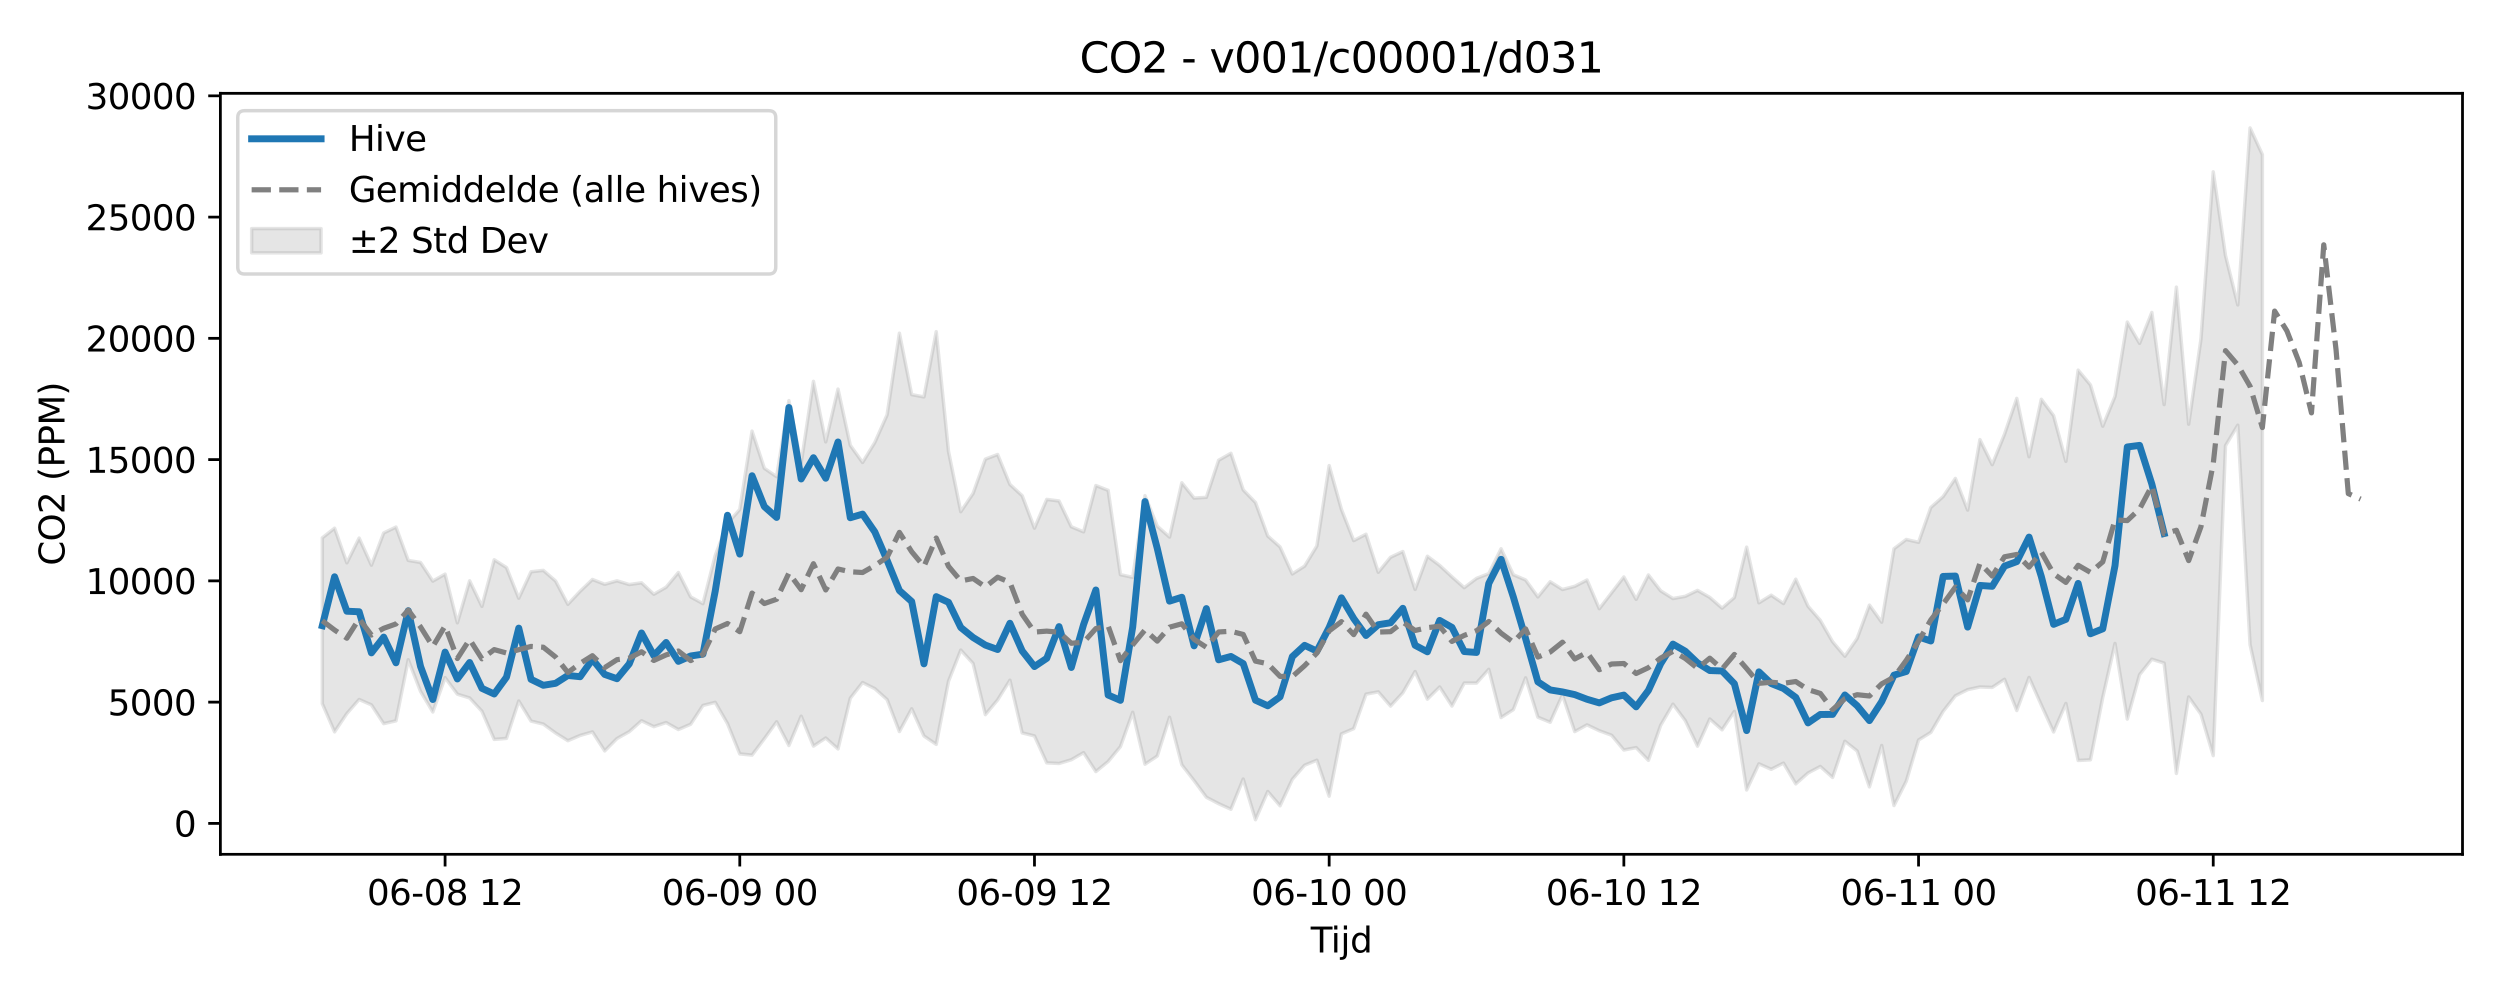 <?xml version="1.0" encoding="utf-8" standalone="no"?>
<!DOCTYPE svg PUBLIC "-//W3C//DTD SVG 1.1//EN"
  "http://www.w3.org/Graphics/SVG/1.1/DTD/svg11.dtd">
<svg xmlns:xlink="http://www.w3.org/1999/xlink" width="720pt" height="288pt" viewBox="0 0 720 288" xmlns="http://www.w3.org/2000/svg" version="1.1">
 <defs>
  <style type="text/css">*{stroke-linejoin: round; stroke-linecap: butt}</style>
 </defs>
 <g id="figure_1">
  <g id="patch_1">
   <path d="M 0 288 
L 720 288 
L 720 0 
L 0 0 
z
" style="fill: #ffffff"/>
  </g>
  <g id="axes_1">
   <g id="patch_2">
    <path d="M 63.47 246.04 
L 709.2 246.04 
L 709.2 26.88 
L 63.47 26.88 
z
" style="fill: #ffffff"/>
   </g>
   <g id="FillBetweenPolyCollection_1">
    <defs>
     <path id="m93d46dd1d2" d="M 92.821 -133.1 
L 92.821 -85.349 
L 96.358 -77.223 
L 99.894 -82.493 
L 103.43 -86.555 
L 106.967 -84.993 
L 110.503 -79.592 
L 114.039 -80.404 
L 117.576 -97.998 
L 121.112 -88.89 
L 124.648 -82.951 
L 128.184 -92.843 
L 131.721 -88.075 
L 135.257 -86.986 
L 138.793 -83.16 
L 142.33 -75.051 
L 145.866 -75.337 
L 149.402 -86.118 
L 152.939 -80.327 
L 156.475 -79.465 
L 160.011 -76.896 
L 163.548 -74.679 
L 167.084 -76.187 
L 170.62 -77.211 
L 174.156 -71.732 
L 177.693 -75.299 
L 181.229 -77.281 
L 184.765 -80.422 
L 188.302 -78.723 
L 191.838 -79.904 
L 195.374 -77.897 
L 198.911 -79.415 
L 202.447 -84.83 
L 205.983 -85.723 
L 209.52 -79.601 
L 213.056 -70.87 
L 216.592 -70.531 
L 220.128 -75.228 
L 223.665 -80.124 
L 227.201 -73.291 
L 230.737 -81.732 
L 234.274 -73.13 
L 237.81 -75.46 
L 241.346 -72.306 
L 244.883 -86.912 
L 248.419 -91.428 
L 251.955 -89.664 
L 255.492 -86.517 
L 259.028 -77.308 
L 262.564 -83.876 
L 266.1 -76.034 
L 269.637 -73.614 
L 273.173 -91.817 
L 276.709 -100.772 
L 280.246 -96.915 
L 283.782 -82.182 
L 287.318 -86.42 
L 290.855 -92.1 
L 294.391 -76.926 
L 297.927 -76.05 
L 301.464 -68.292 
L 305 -68.121 
L 308.536 -69.188 
L 312.073 -71.237 
L 315.609 -65.778 
L 319.145 -68.682 
L 322.681 -72.971 
L 326.218 -82.861 
L 329.754 -67.907 
L 333.29 -70.248 
L 336.827 -81.425 
L 340.363 -67.731 
L 343.899 -63.174 
L 347.436 -58.393 
L 350.972 -56.532 
L 354.508 -54.937 
L 358.045 -63.632 
L 361.581 -51.922 
L 365.117 -60.05 
L 368.653 -55.932 
L 372.19 -63.556 
L 375.726 -67.61 
L 379.262 -69.064 
L 382.799 -58.69 
L 386.335 -76.641 
L 389.871 -78.151 
L 393.408 -88.089 
L 396.944 -88.741 
L 400.48 -84.648 
L 404.017 -88.481 
L 407.553 -94.608 
L 411.089 -86.645 
L 414.625 -90.158 
L 418.162 -84.66 
L 421.698 -91.275 
L 425.234 -91.274 
L 428.771 -95.232 
L 432.307 -81.345 
L 435.843 -83.621 
L 439.38 -92.78 
L 442.916 -81.449 
L 446.452 -79.982 
L 449.989 -87.867 
L 453.525 -77.297 
L 457.061 -79.238 
L 460.597 -77.552 
L 464.134 -76.253 
L 467.67 -71.995 
L 471.206 -72.685 
L 474.743 -69.02 
L 478.279 -79.121 
L 481.815 -85.192 
L 485.352 -80.478 
L 488.888 -73.103 
L 492.424 -80.933 
L 495.961 -77.807 
L 499.497 -83.119 
L 503.033 -60.484 
L 506.57 -68.011 
L 510.106 -66.439 
L 513.642 -68.228 
L 517.178 -62.238 
L 520.715 -65.376 
L 524.251 -67.254 
L 527.787 -64.084 
L 531.324 -74.517 
L 534.86 -71.72 
L 538.396 -61.382 
L 541.933 -73.301 
L 545.469 -55.998 
L 549.005 -63 
L 552.542 -74.877 
L 556.078 -77.069 
L 559.614 -83.105 
L 563.15 -87.62 
L 566.687 -89.385 
L 570.223 -90.149 
L 573.759 -90.02 
L 577.296 -92.365 
L 580.832 -83.372 
L 584.368 -92.897 
L 587.905 -84.962 
L 591.441 -77.191 
L 594.977 -85.403 
L 598.514 -68.982 
L 602.05 -69.174 
L 605.586 -87.11 
L 609.122 -102.689 
L 612.659 -80.901 
L 616.195 -93.689 
L 619.731 -98.143 
L 623.268 -97.02 
L 626.804 -65.249 
L 630.34 -87.275 
L 633.877 -82.308 
L 637.413 -70.384 
L 640.949 -159.649 
L 644.486 -165.545 
L 648.022 -102.329 
L 651.558 -86.246 
L 651.558 -243.488 
L 651.558 -243.488 
L 648.022 -251.158 
L 644.486 -200.186 
L 640.949 -214.379 
L 637.413 -238.512 
L 633.877 -190.346 
L 630.34 -165.83 
L 626.804 -205.309 
L 623.268 -171.481 
L 619.731 -198.02 
L 616.195 -189.114 
L 612.659 -195.239 
L 609.122 -173.835 
L 605.586 -165.257 
L 602.05 -177.14 
L 598.514 -181.396 
L 594.977 -155.128 
L 591.441 -168.287 
L 587.905 -173.001 
L 584.368 -156.455 
L 580.832 -173.263 
L 577.296 -162.927 
L 573.759 -154.176 
L 570.223 -161.391 
L 566.687 -141.092 
L 563.15 -150.212 
L 559.614 -144.983 
L 556.078 -141.848 
L 552.542 -131.809 
L 549.005 -132.637 
L 545.469 -129.954 
L 541.933 -108.811 
L 538.396 -113.728 
L 534.86 -104.131 
L 531.324 -99.002 
L 527.787 -103.178 
L 524.251 -109.329 
L 520.715 -113.4 
L 517.178 -121.197 
L 513.642 -114.188 
L 510.106 -116.586 
L 506.57 -114.394 
L 503.033 -130.423 
L 499.497 -115.916 
L 495.961 -112.852 
L 492.424 -115.948 
L 488.888 -117.967 
L 485.352 -116.26 
L 481.815 -115.622 
L 478.279 -117.838 
L 474.743 -122.408 
L 471.206 -115.393 
L 467.67 -121.832 
L 464.134 -117.273 
L 460.597 -112.696 
L 457.061 -120.957 
L 453.525 -119.142 
L 449.989 -118.226 
L 446.452 -120.455 
L 442.916 -116.088 
L 439.38 -120.964 
L 435.843 -122.464 
L 432.307 -129.958 
L 428.771 -122.798 
L 425.234 -121.424 
L 421.698 -118.747 
L 418.162 -121.877 
L 414.625 -125.157 
L 411.089 -127.806 
L 407.553 -118.248 
L 404.017 -129.165 
L 400.48 -127.508 
L 396.944 -123.187 
L 393.408 -134.144 
L 389.871 -132.304 
L 386.335 -141.295 
L 382.799 -153.91 
L 379.262 -130.765 
L 375.726 -124.959 
L 372.19 -122.708 
L 368.653 -130.48 
L 365.117 -133.627 
L 361.581 -143.272 
L 358.045 -146.919 
L 354.508 -157.453 
L 350.972 -155.447 
L 347.436 -144.771 
L 343.899 -144.555 
L 340.363 -148.957 
L 336.827 -133.316 
L 333.29 -136.468 
L 329.754 -145.247 
L 326.218 -121.731 
L 322.681 -122.5 
L 319.145 -146.779 
L 315.609 -148.164 
L 312.073 -134.826 
L 308.536 -136.298 
L 305 -143.717 
L 301.464 -144.176 
L 297.927 -135.887 
L 294.391 -145.237 
L 290.855 -148.475 
L 287.318 -157.106 
L 283.782 -155.773 
L 280.246 -145.887 
L 276.709 -140.624 
L 273.173 -157.992 
L 269.637 -192.485 
L 266.1 -173.69 
L 262.564 -174.349 
L 259.028 -192.04 
L 255.492 -168.545 
L 251.955 -160.579 
L 248.419 -154.809 
L 244.883 -159.753 
L 241.346 -175.946 
L 237.81 -160.736 
L 234.274 -178.173 
L 230.737 -154.604 
L 227.201 -172.623 
L 223.665 -150.704 
L 220.128 -153.137 
L 216.592 -163.838 
L 213.056 -141.273 
L 209.52 -137.255 
L 205.983 -127.991 
L 202.447 -114.148 
L 198.911 -116.09 
L 195.374 -123.115 
L 191.838 -118.871 
L 188.302 -116.851 
L 184.765 -120.155 
L 181.229 -119.653 
L 177.693 -120.724 
L 174.156 -119.731 
L 170.62 -121.111 
L 167.084 -117.722 
L 163.548 -113.955 
L 160.011 -120.666 
L 156.475 -123.732 
L 152.939 -123.333 
L 149.402 -115.711 
L 145.866 -124.544 
L 142.33 -126.781 
L 138.793 -113.367 
L 135.257 -120.728 
L 131.721 -108.624 
L 128.184 -122.654 
L 124.648 -120.643 
L 121.112 -126.008 
L 117.576 -126.597 
L 114.039 -136.206 
L 110.503 -134.509 
L 106.967 -125.23 
L 103.43 -133.039 
L 99.894 -125.904 
L 96.358 -135.881 
L 92.821 -133.1 
z
" style="stroke: #808080; stroke-opacity: 0.2"/>
    </defs>
    <g clip-path="url(#p53825f148b)">
     <use xlink:href="#m93d46dd1d2" x="0" y="288" style="fill: #808080; fill-opacity: 0.2; stroke: #808080; stroke-opacity: 0.2"/>
    </g>
   </g>
   <g id="matplotlib.axis_1">
    <g id="xtick_1">
     <g id="line2d_1">
      <defs>
       <path id="m0d1763c591" d="M 0 0 
L 0 3.5 
" style="stroke: #000000; stroke-width: 0.8"/>
      </defs>
      <g>
       <use xlink:href="#m0d1763c591" x="128.184" y="246.04" style="stroke: #000000; stroke-width: 0.8"/>
      </g>
     </g>
     <g id="text_1">
      <!-- 06-08 12 -->
      <g transform="translate(105.704 260.638) scale(0.1 -0.1)">
       <defs>
        <path id="DejaVuSans-30" d="M 2034 4250 
Q 1547 4250 1301 3770 
Q 1056 3291 1056 2328 
Q 1056 1369 1301 889 
Q 1547 409 2034 409 
Q 2525 409 2770 889 
Q 3016 1369 3016 2328 
Q 3016 3291 2770 3770 
Q 2525 4250 2034 4250 
z
M 2034 4750 
Q 2819 4750 3233 4129 
Q 3647 3509 3647 2328 
Q 3647 1150 3233 529 
Q 2819 -91 2034 -91 
Q 1250 -91 836 529 
Q 422 1150 422 2328 
Q 422 3509 836 4129 
Q 1250 4750 2034 4750 
z
" transform="scale(0.016)"/>
        <path id="DejaVuSans-36" d="M 2113 2584 
Q 1688 2584 1439 2293 
Q 1191 2003 1191 1497 
Q 1191 994 1439 701 
Q 1688 409 2113 409 
Q 2538 409 2786 701 
Q 3034 994 3034 1497 
Q 3034 2003 2786 2293 
Q 2538 2584 2113 2584 
z
M 3366 4563 
L 3366 3988 
Q 3128 4100 2886 4159 
Q 2644 4219 2406 4219 
Q 1781 4219 1451 3797 
Q 1122 3375 1075 2522 
Q 1259 2794 1537 2939 
Q 1816 3084 2150 3084 
Q 2853 3084 3261 2657 
Q 3669 2231 3669 1497 
Q 3669 778 3244 343 
Q 2819 -91 2113 -91 
Q 1303 -91 875 529 
Q 447 1150 447 2328 
Q 447 3434 972 4092 
Q 1497 4750 2381 4750 
Q 2619 4750 2861 4703 
Q 3103 4656 3366 4563 
z
" transform="scale(0.016)"/>
        <path id="DejaVuSans-2d" d="M 313 2009 
L 1997 2009 
L 1997 1497 
L 313 1497 
L 313 2009 
z
" transform="scale(0.016)"/>
        <path id="DejaVuSans-38" d="M 2034 2216 
Q 1584 2216 1326 1975 
Q 1069 1734 1069 1313 
Q 1069 891 1326 650 
Q 1584 409 2034 409 
Q 2484 409 2743 651 
Q 3003 894 3003 1313 
Q 3003 1734 2745 1975 
Q 2488 2216 2034 2216 
z
M 1403 2484 
Q 997 2584 770 2862 
Q 544 3141 544 3541 
Q 544 4100 942 4425 
Q 1341 4750 2034 4750 
Q 2731 4750 3128 4425 
Q 3525 4100 3525 3541 
Q 3525 3141 3298 2862 
Q 3072 2584 2669 2484 
Q 3125 2378 3379 2068 
Q 3634 1759 3634 1313 
Q 3634 634 3220 271 
Q 2806 -91 2034 -91 
Q 1263 -91 848 271 
Q 434 634 434 1313 
Q 434 1759 690 2068 
Q 947 2378 1403 2484 
z
M 1172 3481 
Q 1172 3119 1398 2916 
Q 1625 2713 2034 2713 
Q 2441 2713 2670 2916 
Q 2900 3119 2900 3481 
Q 2900 3844 2670 4047 
Q 2441 4250 2034 4250 
Q 1625 4250 1398 4047 
Q 1172 3844 1172 3481 
z
" transform="scale(0.016)"/>
        <path id="DejaVuSans-20" transform="scale(0.016)"/>
        <path id="DejaVuSans-31" d="M 794 531 
L 1825 531 
L 1825 4091 
L 703 3866 
L 703 4441 
L 1819 4666 
L 2450 4666 
L 2450 531 
L 3481 531 
L 3481 0 
L 794 0 
L 794 531 
z
" transform="scale(0.016)"/>
        <path id="DejaVuSans-32" d="M 1228 531 
L 3431 531 
L 3431 0 
L 469 0 
L 469 531 
Q 828 903 1448 1529 
Q 2069 2156 2228 2338 
Q 2531 2678 2651 2914 
Q 2772 3150 2772 3378 
Q 2772 3750 2511 3984 
Q 2250 4219 1831 4219 
Q 1534 4219 1204 4116 
Q 875 4013 500 3803 
L 500 4441 
Q 881 4594 1212 4672 
Q 1544 4750 1819 4750 
Q 2544 4750 2975 4387 
Q 3406 4025 3406 3419 
Q 3406 3131 3298 2873 
Q 3191 2616 2906 2266 
Q 2828 2175 2409 1742 
Q 1991 1309 1228 531 
z
" transform="scale(0.016)"/>
       </defs>
       <use xlink:href="#DejaVuSans-30"/>
       <use xlink:href="#DejaVuSans-36" transform="translate(63.623 0)"/>
       <use xlink:href="#DejaVuSans-2d" transform="translate(127.246 0)"/>
       <use xlink:href="#DejaVuSans-30" transform="translate(163.33 0)"/>
       <use xlink:href="#DejaVuSans-38" transform="translate(226.953 0)"/>
       <use xlink:href="#DejaVuSans-20" transform="translate(290.576 0)"/>
       <use xlink:href="#DejaVuSans-31" transform="translate(322.363 0)"/>
       <use xlink:href="#DejaVuSans-32" transform="translate(385.986 0)"/>
      </g>
     </g>
    </g>
    <g id="xtick_2">
     <g id="line2d_2">
      <g>
       <use xlink:href="#m0d1763c591" x="213.056" y="246.04" style="stroke: #000000; stroke-width: 0.8"/>
      </g>
     </g>
     <g id="text_2">
      <!-- 06-09 00 -->
      <g transform="translate(190.575 260.638) scale(0.1 -0.1)">
       <defs>
        <path id="DejaVuSans-39" d="M 703 97 
L 703 672 
Q 941 559 1184 500 
Q 1428 441 1663 441 
Q 2288 441 2617 861 
Q 2947 1281 2994 2138 
Q 2813 1869 2534 1725 
Q 2256 1581 1919 1581 
Q 1219 1581 811 2004 
Q 403 2428 403 3163 
Q 403 3881 828 4315 
Q 1253 4750 1959 4750 
Q 2769 4750 3195 4129 
Q 3622 3509 3622 2328 
Q 3622 1225 3098 567 
Q 2575 -91 1691 -91 
Q 1453 -91 1209 -44 
Q 966 3 703 97 
z
M 1959 2075 
Q 2384 2075 2632 2365 
Q 2881 2656 2881 3163 
Q 2881 3666 2632 3958 
Q 2384 4250 1959 4250 
Q 1534 4250 1286 3958 
Q 1038 3666 1038 3163 
Q 1038 2656 1286 2365 
Q 1534 2075 1959 2075 
z
" transform="scale(0.016)"/>
       </defs>
       <use xlink:href="#DejaVuSans-30"/>
       <use xlink:href="#DejaVuSans-36" transform="translate(63.623 0)"/>
       <use xlink:href="#DejaVuSans-2d" transform="translate(127.246 0)"/>
       <use xlink:href="#DejaVuSans-30" transform="translate(163.33 0)"/>
       <use xlink:href="#DejaVuSans-39" transform="translate(226.953 0)"/>
       <use xlink:href="#DejaVuSans-20" transform="translate(290.576 0)"/>
       <use xlink:href="#DejaVuSans-30" transform="translate(322.363 0)"/>
       <use xlink:href="#DejaVuSans-30" transform="translate(385.986 0)"/>
      </g>
     </g>
    </g>
    <g id="xtick_3">
     <g id="line2d_3">
      <g>
       <use xlink:href="#m0d1763c591" x="297.927" y="246.04" style="stroke: #000000; stroke-width: 0.8"/>
      </g>
     </g>
     <g id="text_3">
      <!-- 06-09 12 -->
      <g transform="translate(275.447 260.638) scale(0.1 -0.1)">
       <use xlink:href="#DejaVuSans-30"/>
       <use xlink:href="#DejaVuSans-36" transform="translate(63.623 0)"/>
       <use xlink:href="#DejaVuSans-2d" transform="translate(127.246 0)"/>
       <use xlink:href="#DejaVuSans-30" transform="translate(163.33 0)"/>
       <use xlink:href="#DejaVuSans-39" transform="translate(226.953 0)"/>
       <use xlink:href="#DejaVuSans-20" transform="translate(290.576 0)"/>
       <use xlink:href="#DejaVuSans-31" transform="translate(322.363 0)"/>
       <use xlink:href="#DejaVuSans-32" transform="translate(385.986 0)"/>
      </g>
     </g>
    </g>
    <g id="xtick_4">
     <g id="line2d_4">
      <g>
       <use xlink:href="#m0d1763c591" x="382.799" y="246.04" style="stroke: #000000; stroke-width: 0.8"/>
      </g>
     </g>
     <g id="text_4">
      <!-- 06-10 00 -->
      <g transform="translate(360.318 260.638) scale(0.1 -0.1)">
       <use xlink:href="#DejaVuSans-30"/>
       <use xlink:href="#DejaVuSans-36" transform="translate(63.623 0)"/>
       <use xlink:href="#DejaVuSans-2d" transform="translate(127.246 0)"/>
       <use xlink:href="#DejaVuSans-31" transform="translate(163.33 0)"/>
       <use xlink:href="#DejaVuSans-30" transform="translate(226.953 0)"/>
       <use xlink:href="#DejaVuSans-20" transform="translate(290.576 0)"/>
       <use xlink:href="#DejaVuSans-30" transform="translate(322.363 0)"/>
       <use xlink:href="#DejaVuSans-30" transform="translate(385.986 0)"/>
      </g>
     </g>
    </g>
    <g id="xtick_5">
     <g id="line2d_5">
      <g>
       <use xlink:href="#m0d1763c591" x="467.67" y="246.04" style="stroke: #000000; stroke-width: 0.8"/>
      </g>
     </g>
     <g id="text_5">
      <!-- 06-10 12 -->
      <g transform="translate(445.19 260.638) scale(0.1 -0.1)">
       <use xlink:href="#DejaVuSans-30"/>
       <use xlink:href="#DejaVuSans-36" transform="translate(63.623 0)"/>
       <use xlink:href="#DejaVuSans-2d" transform="translate(127.246 0)"/>
       <use xlink:href="#DejaVuSans-31" transform="translate(163.33 0)"/>
       <use xlink:href="#DejaVuSans-30" transform="translate(226.953 0)"/>
       <use xlink:href="#DejaVuSans-20" transform="translate(290.576 0)"/>
       <use xlink:href="#DejaVuSans-31" transform="translate(322.363 0)"/>
       <use xlink:href="#DejaVuSans-32" transform="translate(385.986 0)"/>
      </g>
     </g>
    </g>
    <g id="xtick_6">
     <g id="line2d_6">
      <g>
       <use xlink:href="#m0d1763c591" x="552.542" y="246.04" style="stroke: #000000; stroke-width: 0.8"/>
      </g>
     </g>
     <g id="text_6">
      <!-- 06-11 00 -->
      <g transform="translate(530.061 260.638) scale(0.1 -0.1)">
       <use xlink:href="#DejaVuSans-30"/>
       <use xlink:href="#DejaVuSans-36" transform="translate(63.623 0)"/>
       <use xlink:href="#DejaVuSans-2d" transform="translate(127.246 0)"/>
       <use xlink:href="#DejaVuSans-31" transform="translate(163.33 0)"/>
       <use xlink:href="#DejaVuSans-31" transform="translate(226.953 0)"/>
       <use xlink:href="#DejaVuSans-20" transform="translate(290.576 0)"/>
       <use xlink:href="#DejaVuSans-30" transform="translate(322.363 0)"/>
       <use xlink:href="#DejaVuSans-30" transform="translate(385.986 0)"/>
      </g>
     </g>
    </g>
    <g id="xtick_7">
     <g id="line2d_7">
      <g>
       <use xlink:href="#m0d1763c591" x="637.413" y="246.04" style="stroke: #000000; stroke-width: 0.8"/>
      </g>
     </g>
     <g id="text_7">
      <!-- 06-11 12 -->
      <g transform="translate(614.932 260.638) scale(0.1 -0.1)">
       <use xlink:href="#DejaVuSans-30"/>
       <use xlink:href="#DejaVuSans-36" transform="translate(63.623 0)"/>
       <use xlink:href="#DejaVuSans-2d" transform="translate(127.246 0)"/>
       <use xlink:href="#DejaVuSans-31" transform="translate(163.33 0)"/>
       <use xlink:href="#DejaVuSans-31" transform="translate(226.953 0)"/>
       <use xlink:href="#DejaVuSans-20" transform="translate(290.576 0)"/>
       <use xlink:href="#DejaVuSans-31" transform="translate(322.363 0)"/>
       <use xlink:href="#DejaVuSans-32" transform="translate(385.986 0)"/>
      </g>
     </g>
    </g>
    <g id="text_8">
     <!-- Tijd -->
     <g transform="translate(377.485 274.317) scale(0.1 -0.1)">
      <defs>
       <path id="DejaVuSans-54" d="M -19 4666 
L 3928 4666 
L 3928 4134 
L 2272 4134 
L 2272 0 
L 1638 0 
L 1638 4134 
L -19 4134 
L -19 4666 
z
" transform="scale(0.016)"/>
       <path id="DejaVuSans-69" d="M 603 3500 
L 1178 3500 
L 1178 0 
L 603 0 
L 603 3500 
z
M 603 4863 
L 1178 4863 
L 1178 4134 
L 603 4134 
L 603 4863 
z
" transform="scale(0.016)"/>
       <path id="DejaVuSans-6a" d="M 603 3500 
L 1178 3500 
L 1178 -63 
Q 1178 -731 923 -1031 
Q 669 -1331 103 -1331 
L -116 -1331 
L -116 -844 
L 38 -844 
Q 366 -844 484 -692 
Q 603 -541 603 -63 
L 603 3500 
z
M 603 4863 
L 1178 4863 
L 1178 4134 
L 603 4134 
L 603 4863 
z
" transform="scale(0.016)"/>
       <path id="DejaVuSans-64" d="M 2906 2969 
L 2906 4863 
L 3481 4863 
L 3481 0 
L 2906 0 
L 2906 525 
Q 2725 213 2448 61 
Q 2172 -91 1784 -91 
Q 1150 -91 751 415 
Q 353 922 353 1747 
Q 353 2572 751 3078 
Q 1150 3584 1784 3584 
Q 2172 3584 2448 3432 
Q 2725 3281 2906 2969 
z
M 947 1747 
Q 947 1113 1208 752 
Q 1469 391 1925 391 
Q 2381 391 2643 752 
Q 2906 1113 2906 1747 
Q 2906 2381 2643 2742 
Q 2381 3103 1925 3103 
Q 1469 3103 1208 2742 
Q 947 2381 947 1747 
z
" transform="scale(0.016)"/>
      </defs>
      <use xlink:href="#DejaVuSans-54"/>
      <use xlink:href="#DejaVuSans-69" transform="translate(57.959 0)"/>
      <use xlink:href="#DejaVuSans-6a" transform="translate(85.742 0)"/>
      <use xlink:href="#DejaVuSans-64" transform="translate(113.525 0)"/>
     </g>
    </g>
   </g>
   <g id="matplotlib.axis_2">
    <g id="ytick_1">
     <g id="line2d_8">
      <defs>
       <path id="ma3fc7f9e86" d="M 0 0 
L -3.5 0 
" style="stroke: #000000; stroke-width: 0.8"/>
      </defs>
      <g>
       <use xlink:href="#ma3fc7f9e86" x="63.47" y="237.139" style="stroke: #000000; stroke-width: 0.8"/>
      </g>
     </g>
     <g id="text_9">
      <!-- 0 -->
      <g transform="translate(50.108 240.939) scale(0.1 -0.1)">
       <use xlink:href="#DejaVuSans-30"/>
      </g>
     </g>
    </g>
    <g id="ytick_2">
     <g id="line2d_9">
      <g>
       <use xlink:href="#ma3fc7f9e86" x="63.47" y="202.216" style="stroke: #000000; stroke-width: 0.8"/>
      </g>
     </g>
     <g id="text_10">
      <!-- 5000 -->
      <g transform="translate(31.02 206.015) scale(0.1 -0.1)">
       <defs>
        <path id="DejaVuSans-35" d="M 691 4666 
L 3169 4666 
L 3169 4134 
L 1269 4134 
L 1269 2991 
Q 1406 3038 1543 3061 
Q 1681 3084 1819 3084 
Q 2600 3084 3056 2656 
Q 3513 2228 3513 1497 
Q 3513 744 3044 326 
Q 2575 -91 1722 -91 
Q 1428 -91 1123 -41 
Q 819 9 494 109 
L 494 744 
Q 775 591 1075 516 
Q 1375 441 1709 441 
Q 2250 441 2565 725 
Q 2881 1009 2881 1497 
Q 2881 1984 2565 2268 
Q 2250 2553 1709 2553 
Q 1456 2553 1204 2497 
Q 953 2441 691 2322 
L 691 4666 
z
" transform="scale(0.016)"/>
       </defs>
       <use xlink:href="#DejaVuSans-35"/>
       <use xlink:href="#DejaVuSans-30" transform="translate(63.623 0)"/>
       <use xlink:href="#DejaVuSans-30" transform="translate(127.246 0)"/>
       <use xlink:href="#DejaVuSans-30" transform="translate(190.869 0)"/>
      </g>
     </g>
    </g>
    <g id="ytick_3">
     <g id="line2d_10">
      <g>
       <use xlink:href="#ma3fc7f9e86" x="63.47" y="167.293" style="stroke: #000000; stroke-width: 0.8"/>
      </g>
     </g>
     <g id="text_11">
      <!-- 10000 -->
      <g transform="translate(24.657 171.092) scale(0.1 -0.1)">
       <use xlink:href="#DejaVuSans-31"/>
       <use xlink:href="#DejaVuSans-30" transform="translate(63.623 0)"/>
       <use xlink:href="#DejaVuSans-30" transform="translate(127.246 0)"/>
       <use xlink:href="#DejaVuSans-30" transform="translate(190.869 0)"/>
       <use xlink:href="#DejaVuSans-30" transform="translate(254.492 0)"/>
      </g>
     </g>
    </g>
    <g id="ytick_4">
     <g id="line2d_11">
      <g>
       <use xlink:href="#ma3fc7f9e86" x="63.47" y="132.369" style="stroke: #000000; stroke-width: 0.8"/>
      </g>
     </g>
     <g id="text_12">
      <!-- 15000 -->
      <g transform="translate(24.657 136.169) scale(0.1 -0.1)">
       <use xlink:href="#DejaVuSans-31"/>
       <use xlink:href="#DejaVuSans-35" transform="translate(63.623 0)"/>
       <use xlink:href="#DejaVuSans-30" transform="translate(127.246 0)"/>
       <use xlink:href="#DejaVuSans-30" transform="translate(190.869 0)"/>
       <use xlink:href="#DejaVuSans-30" transform="translate(254.492 0)"/>
      </g>
     </g>
    </g>
    <g id="ytick_5">
     <g id="line2d_12">
      <g>
       <use xlink:href="#ma3fc7f9e86" x="63.47" y="97.446" style="stroke: #000000; stroke-width: 0.8"/>
      </g>
     </g>
     <g id="text_13">
      <!-- 20000 -->
      <g transform="translate(24.657 101.245) scale(0.1 -0.1)">
       <use xlink:href="#DejaVuSans-32"/>
       <use xlink:href="#DejaVuSans-30" transform="translate(63.623 0)"/>
       <use xlink:href="#DejaVuSans-30" transform="translate(127.246 0)"/>
       <use xlink:href="#DejaVuSans-30" transform="translate(190.869 0)"/>
       <use xlink:href="#DejaVuSans-30" transform="translate(254.492 0)"/>
      </g>
     </g>
    </g>
    <g id="ytick_6">
     <g id="line2d_13">
      <g>
       <use xlink:href="#ma3fc7f9e86" x="63.47" y="62.523" style="stroke: #000000; stroke-width: 0.8"/>
      </g>
     </g>
     <g id="text_14">
      <!-- 25000 -->
      <g transform="translate(24.657 66.322) scale(0.1 -0.1)">
       <use xlink:href="#DejaVuSans-32"/>
       <use xlink:href="#DejaVuSans-35" transform="translate(63.623 0)"/>
       <use xlink:href="#DejaVuSans-30" transform="translate(127.246 0)"/>
       <use xlink:href="#DejaVuSans-30" transform="translate(190.869 0)"/>
       <use xlink:href="#DejaVuSans-30" transform="translate(254.492 0)"/>
      </g>
     </g>
    </g>
    <g id="ytick_7">
     <g id="line2d_14">
      <g>
       <use xlink:href="#ma3fc7f9e86" x="63.47" y="27.599" style="stroke: #000000; stroke-width: 0.8"/>
      </g>
     </g>
     <g id="text_15">
      <!-- 30000 -->
      <g transform="translate(24.657 31.398) scale(0.1 -0.1)">
       <defs>
        <path id="DejaVuSans-33" d="M 2597 2516 
Q 3050 2419 3304 2112 
Q 3559 1806 3559 1356 
Q 3559 666 3084 287 
Q 2609 -91 1734 -91 
Q 1441 -91 1130 -33 
Q 819 25 488 141 
L 488 750 
Q 750 597 1062 519 
Q 1375 441 1716 441 
Q 2309 441 2620 675 
Q 2931 909 2931 1356 
Q 2931 1769 2642 2001 
Q 2353 2234 1838 2234 
L 1294 2234 
L 1294 2753 
L 1863 2753 
Q 2328 2753 2575 2939 
Q 2822 3125 2822 3475 
Q 2822 3834 2567 4026 
Q 2313 4219 1838 4219 
Q 1578 4219 1281 4162 
Q 984 4106 628 3988 
L 628 4550 
Q 988 4650 1302 4700 
Q 1616 4750 1894 4750 
Q 2613 4750 3031 4423 
Q 3450 4097 3450 3541 
Q 3450 3153 3228 2886 
Q 3006 2619 2597 2516 
z
" transform="scale(0.016)"/>
       </defs>
       <use xlink:href="#DejaVuSans-33"/>
       <use xlink:href="#DejaVuSans-30" transform="translate(63.623 0)"/>
       <use xlink:href="#DejaVuSans-30" transform="translate(127.246 0)"/>
       <use xlink:href="#DejaVuSans-30" transform="translate(190.869 0)"/>
       <use xlink:href="#DejaVuSans-30" transform="translate(254.492 0)"/>
      </g>
     </g>
    </g>
    <g id="text_16">
     <!-- CO2 (PPM) -->
     <g transform="translate(18.578 162.903) rotate(-90) scale(0.1 -0.1)">
      <defs>
       <path id="DejaVuSans-43" d="M 4122 4306 
L 4122 3641 
Q 3803 3938 3442 4084 
Q 3081 4231 2675 4231 
Q 1875 4231 1450 3742 
Q 1025 3253 1025 2328 
Q 1025 1406 1450 917 
Q 1875 428 2675 428 
Q 3081 428 3442 575 
Q 3803 722 4122 1019 
L 4122 359 
Q 3791 134 3420 21 
Q 3050 -91 2638 -91 
Q 1578 -91 968 557 
Q 359 1206 359 2328 
Q 359 3453 968 4101 
Q 1578 4750 2638 4750 
Q 3056 4750 3426 4639 
Q 3797 4528 4122 4306 
z
" transform="scale(0.016)"/>
       <path id="DejaVuSans-4f" d="M 2522 4238 
Q 1834 4238 1429 3725 
Q 1025 3213 1025 2328 
Q 1025 1447 1429 934 
Q 1834 422 2522 422 
Q 3209 422 3611 934 
Q 4013 1447 4013 2328 
Q 4013 3213 3611 3725 
Q 3209 4238 2522 4238 
z
M 2522 4750 
Q 3503 4750 4090 4092 
Q 4678 3434 4678 2328 
Q 4678 1225 4090 567 
Q 3503 -91 2522 -91 
Q 1538 -91 948 565 
Q 359 1222 359 2328 
Q 359 3434 948 4092 
Q 1538 4750 2522 4750 
z
" transform="scale(0.016)"/>
       <path id="DejaVuSans-28" d="M 1984 4856 
Q 1566 4138 1362 3434 
Q 1159 2731 1159 2009 
Q 1159 1288 1364 580 
Q 1569 -128 1984 -844 
L 1484 -844 
Q 1016 -109 783 600 
Q 550 1309 550 2009 
Q 550 2706 781 3412 
Q 1013 4119 1484 4856 
L 1984 4856 
z
" transform="scale(0.016)"/>
       <path id="DejaVuSans-50" d="M 1259 4147 
L 1259 2394 
L 2053 2394 
Q 2494 2394 2734 2622 
Q 2975 2850 2975 3272 
Q 2975 3691 2734 3919 
Q 2494 4147 2053 4147 
L 1259 4147 
z
M 628 4666 
L 2053 4666 
Q 2838 4666 3239 4311 
Q 3641 3956 3641 3272 
Q 3641 2581 3239 2228 
Q 2838 1875 2053 1875 
L 1259 1875 
L 1259 0 
L 628 0 
L 628 4666 
z
" transform="scale(0.016)"/>
       <path id="DejaVuSans-4d" d="M 628 4666 
L 1569 4666 
L 2759 1491 
L 3956 4666 
L 4897 4666 
L 4897 0 
L 4281 0 
L 4281 4097 
L 3078 897 
L 2444 897 
L 1241 4097 
L 1241 0 
L 628 0 
L 628 4666 
z
" transform="scale(0.016)"/>
       <path id="DejaVuSans-29" d="M 513 4856 
L 1013 4856 
Q 1481 4119 1714 3412 
Q 1947 2706 1947 2009 
Q 1947 1309 1714 600 
Q 1481 -109 1013 -844 
L 513 -844 
Q 928 -128 1133 580 
Q 1338 1288 1338 2009 
Q 1338 2731 1133 3434 
Q 928 4138 513 4856 
z
" transform="scale(0.016)"/>
      </defs>
      <use xlink:href="#DejaVuSans-43"/>
      <use xlink:href="#DejaVuSans-4f" transform="translate(69.824 0)"/>
      <use xlink:href="#DejaVuSans-32" transform="translate(148.535 0)"/>
      <use xlink:href="#DejaVuSans-20" transform="translate(212.158 0)"/>
      <use xlink:href="#DejaVuSans-28" transform="translate(243.945 0)"/>
      <use xlink:href="#DejaVuSans-50" transform="translate(282.959 0)"/>
      <use xlink:href="#DejaVuSans-50" transform="translate(343.262 0)"/>
      <use xlink:href="#DejaVuSans-4d" transform="translate(403.564 0)"/>
      <use xlink:href="#DejaVuSans-29" transform="translate(489.844 0)"/>
     </g>
    </g>
   </g>
   <g id="line2d_15">
    <path d="M 92.821 180.2 
L 96.358 166.116 
L 99.894 176.033 
L 103.43 176.184 
L 106.967 188.021 
L 110.503 183.49 
L 114.039 190.882 
L 117.576 175.898 
L 121.112 191.923 
L 124.648 201.455 
L 128.184 187.807 
L 131.721 195.536 
L 135.257 190.801 
L 138.793 198.239 
L 142.33 199.869 
L 145.866 195.026 
L 149.402 180.906 
L 152.939 195.65 
L 156.475 197.362 
L 160.011 196.794 
L 163.548 194.535 
L 167.084 194.894 
L 170.62 189.9 
L 174.156 194.237 
L 177.693 195.469 
L 181.229 191.187 
L 184.765 182.303 
L 188.302 188.826 
L 191.838 185.034 
L 195.374 190.47 
L 198.911 188.924 
L 202.447 188.393 
L 205.983 170.238 
L 209.52 148.399 
L 213.056 159.577 
L 216.592 137.021 
L 220.128 145.887 
L 223.665 149.018 
L 227.201 117.366 
L 230.737 137.938 
L 234.274 131.824 
L 237.81 137.73 
L 241.346 127.296 
L 244.883 149.109 
L 248.419 148.066 
L 251.955 153.212 
L 255.492 161.402 
L 259.028 170.076 
L 262.564 173.234 
L 266.1 191.18 
L 269.637 171.833 
L 273.173 173.469 
L 276.709 180.722 
L 280.246 183.593 
L 283.782 185.785 
L 287.318 187.059 
L 290.855 179.504 
L 294.391 187.469 
L 297.927 191.967 
L 301.464 189.592 
L 305 180.47 
L 308.536 192.23 
L 312.073 179.867 
L 315.609 169.924 
L 319.145 200.17 
L 322.681 201.697 
L 326.218 180.582 
L 329.754 144.45 
L 333.29 157.929 
L 336.827 173.125 
L 340.363 172.012 
L 343.899 185.998 
L 347.436 175.276 
L 350.972 190.025 
L 354.508 189.057 
L 358.045 191.115 
L 361.581 201.655 
L 365.117 203.268 
L 368.653 200.689 
L 372.19 189.113 
L 375.726 185.86 
L 379.262 187.52 
L 382.799 180.713 
L 386.335 172.177 
L 389.871 178.14 
L 393.408 183.02 
L 396.944 179.921 
L 400.48 179.355 
L 404.017 175.195 
L 407.553 185.846 
L 411.089 187.718 
L 414.625 178.685 
L 418.162 180.689 
L 421.698 187.644 
L 425.234 187.907 
L 428.771 168.031 
L 432.307 161.083 
L 435.843 171.933 
L 439.38 183.949 
L 442.916 196.368 
L 446.452 198.7 
L 449.989 199.271 
L 453.525 200.047 
L 457.061 201.387 
L 460.597 202.43 
L 464.134 200.963 
L 467.67 200.188 
L 471.206 203.568 
L 474.743 198.835 
L 478.279 191.141 
L 481.815 185.504 
L 485.352 187.548 
L 488.888 190.908 
L 492.424 193.117 
L 495.961 193.238 
L 499.497 196.908 
L 503.033 210.406 
L 506.57 193.501 
L 510.106 196.856 
L 513.642 198.274 
L 517.178 200.856 
L 520.715 208.19 
L 524.251 205.764 
L 527.787 205.75 
L 531.324 200.153 
L 534.86 203.254 
L 538.396 207.531 
L 541.933 202.062 
L 545.469 194.442 
L 549.005 193.39 
L 552.542 183.423 
L 556.078 184.601 
L 559.614 166.012 
L 563.15 165.905 
L 566.687 180.602 
L 570.223 168.603 
L 573.759 168.86 
L 577.296 163.044 
L 580.832 161.742 
L 584.368 154.69 
L 587.905 166.045 
L 591.441 179.812 
L 594.977 178.368 
L 598.514 168.028 
L 602.05 182.524 
L 605.586 181.101 
L 609.122 162.895 
L 612.659 128.726 
L 616.195 128.269 
L 619.731 139.412 
L 623.268 153.659 
L 623.268 153.659 
" clip-path="url(#p53825f148b)" style="fill: none; stroke: #1f77b4; stroke-width: 2; stroke-linecap: square"/>
   </g>
   <g id="line2d_16">
    <path d="M 92.821 178.775 
L 96.358 181.448 
L 99.894 183.801 
L 103.43 178.203 
L 106.967 182.888 
L 110.503 180.949 
L 114.039 179.695 
L 117.576 175.703 
L 121.112 180.551 
L 124.648 186.203 
L 128.184 180.252 
L 131.721 189.651 
L 135.257 184.143 
L 138.793 189.737 
L 142.33 187.084 
L 145.866 188.06 
L 152.939 186.17 
L 156.475 186.402 
L 160.011 189.219 
L 163.548 193.683 
L 167.084 191.045 
L 170.62 188.839 
L 174.156 192.268 
L 177.693 189.989 
L 181.229 189.533 
L 184.765 187.712 
L 188.302 190.213 
L 191.838 188.613 
L 195.374 187.494 
L 198.911 190.248 
L 202.447 188.511 
L 205.983 181.143 
L 209.52 179.572 
L 213.056 181.929 
L 216.592 170.815 
L 220.128 173.818 
L 223.665 172.586 
L 227.201 165.043 
L 230.737 169.832 
L 234.274 162.349 
L 237.81 169.902 
L 241.346 163.874 
L 244.883 164.668 
L 248.419 164.882 
L 251.955 162.878 
L 255.492 160.469 
L 259.028 153.326 
L 262.564 158.888 
L 266.1 163.138 
L 269.637 154.95 
L 273.173 163.095 
L 276.709 167.302 
L 280.246 166.599 
L 283.782 169.023 
L 287.318 166.237 
L 290.855 167.713 
L 294.391 176.919 
L 297.927 182.032 
L 301.464 181.766 
L 305 182.081 
L 308.536 185.257 
L 312.073 184.969 
L 315.609 181.029 
L 319.145 180.27 
L 322.681 190.265 
L 326.218 185.704 
L 329.754 181.423 
L 333.29 184.642 
L 336.827 180.629 
L 340.363 179.656 
L 343.899 184.136 
L 347.436 186.418 
L 350.972 182.01 
L 354.508 181.805 
L 358.045 182.724 
L 361.581 190.403 
L 365.117 191.161 
L 368.653 194.794 
L 372.19 194.868 
L 375.726 191.715 
L 379.262 188.086 
L 382.799 181.7 
L 386.335 179.032 
L 389.871 182.773 
L 393.408 176.884 
L 396.944 182.036 
L 400.48 181.922 
L 404.017 179.177 
L 407.553 181.572 
L 411.089 180.775 
L 414.625 180.343 
L 418.162 184.732 
L 421.698 182.989 
L 425.234 181.651 
L 428.771 178.985 
L 432.307 182.348 
L 435.843 184.958 
L 439.38 181.128 
L 442.916 189.232 
L 446.452 187.781 
L 449.989 184.954 
L 453.525 189.781 
L 457.061 187.903 
L 460.597 192.876 
L 464.134 191.237 
L 467.67 191.087 
L 471.206 193.961 
L 474.743 192.286 
L 478.279 189.521 
L 481.815 187.593 
L 485.352 189.631 
L 488.888 192.465 
L 492.424 189.559 
L 495.961 192.671 
L 499.497 188.483 
L 503.033 192.546 
L 506.57 196.797 
L 510.106 196.488 
L 513.642 196.792 
L 517.178 196.282 
L 520.715 198.612 
L 524.251 199.709 
L 527.787 204.369 
L 531.324 201.241 
L 534.86 200.075 
L 538.396 200.445 
L 541.933 196.944 
L 545.469 195.024 
L 549.005 190.181 
L 552.542 184.657 
L 556.078 178.541 
L 559.614 173.956 
L 563.15 169.084 
L 566.687 172.762 
L 570.223 162.23 
L 573.759 165.902 
L 577.296 160.354 
L 580.832 159.682 
L 584.368 163.324 
L 587.905 159.018 
L 591.441 165.261 
L 594.977 167.735 
L 598.514 162.811 
L 602.05 164.843 
L 605.586 161.817 
L 609.122 149.738 
L 612.659 149.93 
L 616.195 146.598 
L 619.731 139.919 
L 623.268 153.749 
L 626.804 152.721 
L 630.34 161.447 
L 633.877 151.673 
L 637.413 133.552 
L 640.949 100.986 
L 644.486 105.134 
L 648.022 111.256 
L 651.558 123.133 
L 655.094 89.595 
L 658.631 95.305 
L 662.167 104.407 
L 665.703 118.901 
L 669.24 70.508 
L 672.776 100.659 
L 676.312 142.155 
L 679.849 143.74 
L 679.849 143.74 
" clip-path="url(#p53825f148b)" style="fill: none; stroke-dasharray: 5.55,2.4; stroke-dashoffset: 0; stroke: #808080; stroke-width: 1.5"/>
   </g>
   <g id="patch_3">
    <path d="M 63.47 246.04 
L 63.47 26.88 
" style="fill: none; stroke: #000000; stroke-width: 0.8; stroke-linejoin: miter; stroke-linecap: square"/>
   </g>
   <g id="patch_4">
    <path d="M 709.2 246.04 
L 709.2 26.88 
" style="fill: none; stroke: #000000; stroke-width: 0.8; stroke-linejoin: miter; stroke-linecap: square"/>
   </g>
   <g id="patch_5">
    <path d="M 63.47 246.04 
L 709.2 246.04 
" style="fill: none; stroke: #000000; stroke-width: 0.8; stroke-linejoin: miter; stroke-linecap: square"/>
   </g>
   <g id="patch_6">
    <path d="M 63.47 26.88 
L 709.2 26.88 
" style="fill: none; stroke: #000000; stroke-width: 0.8; stroke-linejoin: miter; stroke-linecap: square"/>
   </g>
   <g id="text_17">
    <!-- CO2 - v001/c00001/d031 -->
    <g transform="translate(310.932 20.88) scale(0.12 -0.12)">
     <defs>
      <path id="DejaVuSans-76" d="M 191 3500 
L 800 3500 
L 1894 563 
L 2988 3500 
L 3597 3500 
L 2284 0 
L 1503 0 
L 191 3500 
z
" transform="scale(0.016)"/>
      <path id="DejaVuSans-2f" d="M 1625 4666 
L 2156 4666 
L 531 -594 
L 0 -594 
L 1625 4666 
z
" transform="scale(0.016)"/>
      <path id="DejaVuSans-63" d="M 3122 3366 
L 3122 2828 
Q 2878 2963 2633 3030 
Q 2388 3097 2138 3097 
Q 1578 3097 1268 2742 
Q 959 2388 959 1747 
Q 959 1106 1268 751 
Q 1578 397 2138 397 
Q 2388 397 2633 464 
Q 2878 531 3122 666 
L 3122 134 
Q 2881 22 2623 -34 
Q 2366 -91 2075 -91 
Q 1284 -91 818 406 
Q 353 903 353 1747 
Q 353 2603 823 3093 
Q 1294 3584 2113 3584 
Q 2378 3584 2631 3529 
Q 2884 3475 3122 3366 
z
" transform="scale(0.016)"/>
     </defs>
     <use xlink:href="#DejaVuSans-43"/>
     <use xlink:href="#DejaVuSans-4f" transform="translate(69.824 0)"/>
     <use xlink:href="#DejaVuSans-32" transform="translate(148.535 0)"/>
     <use xlink:href="#DejaVuSans-20" transform="translate(212.158 0)"/>
     <use xlink:href="#DejaVuSans-2d" transform="translate(243.945 0)"/>
     <use xlink:href="#DejaVuSans-20" transform="translate(280.029 0)"/>
     <use xlink:href="#DejaVuSans-76" transform="translate(311.816 0)"/>
     <use xlink:href="#DejaVuSans-30" transform="translate(370.996 0)"/>
     <use xlink:href="#DejaVuSans-30" transform="translate(434.619 0)"/>
     <use xlink:href="#DejaVuSans-31" transform="translate(498.242 0)"/>
     <use xlink:href="#DejaVuSans-2f" transform="translate(561.865 0)"/>
     <use xlink:href="#DejaVuSans-63" transform="translate(595.557 0)"/>
     <use xlink:href="#DejaVuSans-30" transform="translate(650.537 0)"/>
     <use xlink:href="#DejaVuSans-30" transform="translate(714.16 0)"/>
     <use xlink:href="#DejaVuSans-30" transform="translate(777.783 0)"/>
     <use xlink:href="#DejaVuSans-30" transform="translate(841.406 0)"/>
     <use xlink:href="#DejaVuSans-31" transform="translate(905.029 0)"/>
     <use xlink:href="#DejaVuSans-2f" transform="translate(968.652 0)"/>
     <use xlink:href="#DejaVuSans-64" transform="translate(1002.344 0)"/>
     <use xlink:href="#DejaVuSans-30" transform="translate(1065.82 0)"/>
     <use xlink:href="#DejaVuSans-33" transform="translate(1129.443 0)"/>
     <use xlink:href="#DejaVuSans-31" transform="translate(1193.066 0)"/>
    </g>
   </g>
   <g id="legend_1">
    <g id="patch_7">
     <path d="M 70.47 78.914 
L 221.414 78.914 
Q 223.414 78.914 223.414 76.914 
L 223.414 33.88 
Q 223.414 31.88 221.414 31.88 
L 70.47 31.88 
Q 68.47 31.88 68.47 33.88 
L 68.47 76.914 
Q 68.47 78.914 70.47 78.914 
z
" style="fill: #ffffff; opacity: 0.8; stroke: #cccccc; stroke-linejoin: miter"/>
    </g>
    <g id="line2d_17">
     <path d="M 72.47 39.978 
L 82.47 39.978 
L 92.47 39.978 
" style="fill: none; stroke: #1f77b4; stroke-width: 2; stroke-linecap: square"/>
    </g>
    <g id="text_18">
     <!-- Hive -->
     <g transform="translate(100.47 43.478) scale(0.1 -0.1)">
      <defs>
       <path id="DejaVuSans-48" d="M 628 4666 
L 1259 4666 
L 1259 2753 
L 3553 2753 
L 3553 4666 
L 4184 4666 
L 4184 0 
L 3553 0 
L 3553 2222 
L 1259 2222 
L 1259 0 
L 628 0 
L 628 4666 
z
" transform="scale(0.016)"/>
       <path id="DejaVuSans-65" d="M 3597 1894 
L 3597 1613 
L 953 1613 
Q 991 1019 1311 708 
Q 1631 397 2203 397 
Q 2534 397 2845 478 
Q 3156 559 3463 722 
L 3463 178 
Q 3153 47 2828 -22 
Q 2503 -91 2169 -91 
Q 1331 -91 842 396 
Q 353 884 353 1716 
Q 353 2575 817 3079 
Q 1281 3584 2069 3584 
Q 2775 3584 3186 3129 
Q 3597 2675 3597 1894 
z
M 3022 2063 
Q 3016 2534 2758 2815 
Q 2500 3097 2075 3097 
Q 1594 3097 1305 2825 
Q 1016 2553 972 2059 
L 3022 2063 
z
" transform="scale(0.016)"/>
      </defs>
      <use xlink:href="#DejaVuSans-48"/>
      <use xlink:href="#DejaVuSans-69" transform="translate(75.195 0)"/>
      <use xlink:href="#DejaVuSans-76" transform="translate(102.979 0)"/>
      <use xlink:href="#DejaVuSans-65" transform="translate(162.158 0)"/>
     </g>
    </g>
    <g id="line2d_18">
     <path d="M 72.47 54.657 
L 82.47 54.657 
L 92.47 54.657 
" style="fill: none; stroke-dasharray: 5.55,2.4; stroke-dashoffset: 0; stroke: #808080; stroke-width: 1.5"/>
    </g>
    <g id="text_19">
     <!-- Gemiddelde (alle hives) -->
     <g transform="translate(100.47 58.157) scale(0.1 -0.1)">
      <defs>
       <path id="DejaVuSans-47" d="M 3809 666 
L 3809 1919 
L 2778 1919 
L 2778 2438 
L 4434 2438 
L 4434 434 
Q 4069 175 3628 42 
Q 3188 -91 2688 -91 
Q 1594 -91 976 548 
Q 359 1188 359 2328 
Q 359 3472 976 4111 
Q 1594 4750 2688 4750 
Q 3144 4750 3555 4637 
Q 3966 4525 4313 4306 
L 4313 3634 
Q 3963 3931 3569 4081 
Q 3175 4231 2741 4231 
Q 1884 4231 1454 3753 
Q 1025 3275 1025 2328 
Q 1025 1384 1454 906 
Q 1884 428 2741 428 
Q 3075 428 3337 486 
Q 3600 544 3809 666 
z
" transform="scale(0.016)"/>
       <path id="DejaVuSans-6d" d="M 3328 2828 
Q 3544 3216 3844 3400 
Q 4144 3584 4550 3584 
Q 5097 3584 5394 3201 
Q 5691 2819 5691 2113 
L 5691 0 
L 5113 0 
L 5113 2094 
Q 5113 2597 4934 2840 
Q 4756 3084 4391 3084 
Q 3944 3084 3684 2787 
Q 3425 2491 3425 1978 
L 3425 0 
L 2847 0 
L 2847 2094 
Q 2847 2600 2669 2842 
Q 2491 3084 2119 3084 
Q 1678 3084 1418 2786 
Q 1159 2488 1159 1978 
L 1159 0 
L 581 0 
L 581 3500 
L 1159 3500 
L 1159 2956 
Q 1356 3278 1631 3431 
Q 1906 3584 2284 3584 
Q 2666 3584 2933 3390 
Q 3200 3197 3328 2828 
z
" transform="scale(0.016)"/>
       <path id="DejaVuSans-6c" d="M 603 4863 
L 1178 4863 
L 1178 0 
L 603 0 
L 603 4863 
z
" transform="scale(0.016)"/>
       <path id="DejaVuSans-61" d="M 2194 1759 
Q 1497 1759 1228 1600 
Q 959 1441 959 1056 
Q 959 750 1161 570 
Q 1363 391 1709 391 
Q 2188 391 2477 730 
Q 2766 1069 2766 1631 
L 2766 1759 
L 2194 1759 
z
M 3341 1997 
L 3341 0 
L 2766 0 
L 2766 531 
Q 2569 213 2275 61 
Q 1981 -91 1556 -91 
Q 1019 -91 701 211 
Q 384 513 384 1019 
Q 384 1609 779 1909 
Q 1175 2209 1959 2209 
L 2766 2209 
L 2766 2266 
Q 2766 2663 2505 2880 
Q 2244 3097 1772 3097 
Q 1472 3097 1187 3025 
Q 903 2953 641 2809 
L 641 3341 
Q 956 3463 1253 3523 
Q 1550 3584 1831 3584 
Q 2591 3584 2966 3190 
Q 3341 2797 3341 1997 
z
" transform="scale(0.016)"/>
       <path id="DejaVuSans-68" d="M 3513 2113 
L 3513 0 
L 2938 0 
L 2938 2094 
Q 2938 2591 2744 2837 
Q 2550 3084 2163 3084 
Q 1697 3084 1428 2787 
Q 1159 2491 1159 1978 
L 1159 0 
L 581 0 
L 581 4863 
L 1159 4863 
L 1159 2956 
Q 1366 3272 1645 3428 
Q 1925 3584 2291 3584 
Q 2894 3584 3203 3211 
Q 3513 2838 3513 2113 
z
" transform="scale(0.016)"/>
       <path id="DejaVuSans-73" d="M 2834 3397 
L 2834 2853 
Q 2591 2978 2328 3040 
Q 2066 3103 1784 3103 
Q 1356 3103 1142 2972 
Q 928 2841 928 2578 
Q 928 2378 1081 2264 
Q 1234 2150 1697 2047 
L 1894 2003 
Q 2506 1872 2764 1633 
Q 3022 1394 3022 966 
Q 3022 478 2636 193 
Q 2250 -91 1575 -91 
Q 1294 -91 989 -36 
Q 684 19 347 128 
L 347 722 
Q 666 556 975 473 
Q 1284 391 1588 391 
Q 1994 391 2212 530 
Q 2431 669 2431 922 
Q 2431 1156 2273 1281 
Q 2116 1406 1581 1522 
L 1381 1569 
Q 847 1681 609 1914 
Q 372 2147 372 2553 
Q 372 3047 722 3315 
Q 1072 3584 1716 3584 
Q 2034 3584 2315 3537 
Q 2597 3491 2834 3397 
z
" transform="scale(0.016)"/>
      </defs>
      <use xlink:href="#DejaVuSans-47"/>
      <use xlink:href="#DejaVuSans-65" transform="translate(77.49 0)"/>
      <use xlink:href="#DejaVuSans-6d" transform="translate(139.014 0)"/>
      <use xlink:href="#DejaVuSans-69" transform="translate(236.426 0)"/>
      <use xlink:href="#DejaVuSans-64" transform="translate(264.209 0)"/>
      <use xlink:href="#DejaVuSans-64" transform="translate(327.686 0)"/>
      <use xlink:href="#DejaVuSans-65" transform="translate(391.162 0)"/>
      <use xlink:href="#DejaVuSans-6c" transform="translate(452.686 0)"/>
      <use xlink:href="#DejaVuSans-64" transform="translate(480.469 0)"/>
      <use xlink:href="#DejaVuSans-65" transform="translate(543.945 0)"/>
      <use xlink:href="#DejaVuSans-20" transform="translate(605.469 0)"/>
      <use xlink:href="#DejaVuSans-28" transform="translate(637.256 0)"/>
      <use xlink:href="#DejaVuSans-61" transform="translate(676.27 0)"/>
      <use xlink:href="#DejaVuSans-6c" transform="translate(737.549 0)"/>
      <use xlink:href="#DejaVuSans-6c" transform="translate(765.332 0)"/>
      <use xlink:href="#DejaVuSans-65" transform="translate(793.115 0)"/>
      <use xlink:href="#DejaVuSans-20" transform="translate(854.639 0)"/>
      <use xlink:href="#DejaVuSans-68" transform="translate(886.426 0)"/>
      <use xlink:href="#DejaVuSans-69" transform="translate(949.805 0)"/>
      <use xlink:href="#DejaVuSans-76" transform="translate(977.588 0)"/>
      <use xlink:href="#DejaVuSans-65" transform="translate(1036.768 0)"/>
      <use xlink:href="#DejaVuSans-73" transform="translate(1098.291 0)"/>
      <use xlink:href="#DejaVuSans-29" transform="translate(1150.391 0)"/>
     </g>
    </g>
    <g id="patch_8">
     <path d="M 72.47 72.835 
L 92.47 72.835 
L 92.47 65.835 
L 72.47 65.835 
z
" style="fill: #808080; fill-opacity: 0.2; stroke: #808080; stroke-opacity: 0.2; stroke-linejoin: miter"/>
    </g>
    <g id="text_20">
     <!-- ±2 Std Dev -->
     <g transform="translate(100.47 72.835) scale(0.1 -0.1)">
      <defs>
       <path id="DejaVuSans-b1" d="M 2944 4013 
L 2944 2803 
L 4684 2803 
L 4684 2272 
L 2944 2272 
L 2944 1063 
L 2419 1063 
L 2419 2272 
L 678 2272 
L 678 2803 
L 2419 2803 
L 2419 4013 
L 2944 4013 
z
M 678 531 
L 4684 531 
L 4684 0 
L 678 0 
L 678 531 
z
" transform="scale(0.016)"/>
       <path id="DejaVuSans-53" d="M 3425 4513 
L 3425 3897 
Q 3066 4069 2747 4153 
Q 2428 4238 2131 4238 
Q 1616 4238 1336 4038 
Q 1056 3838 1056 3469 
Q 1056 3159 1242 3001 
Q 1428 2844 1947 2747 
L 2328 2669 
Q 3034 2534 3370 2195 
Q 3706 1856 3706 1288 
Q 3706 609 3251 259 
Q 2797 -91 1919 -91 
Q 1588 -91 1214 -16 
Q 841 59 441 206 
L 441 856 
Q 825 641 1194 531 
Q 1563 422 1919 422 
Q 2459 422 2753 634 
Q 3047 847 3047 1241 
Q 3047 1584 2836 1778 
Q 2625 1972 2144 2069 
L 1759 2144 
Q 1053 2284 737 2584 
Q 422 2884 422 3419 
Q 422 4038 858 4394 
Q 1294 4750 2059 4750 
Q 2388 4750 2728 4690 
Q 3069 4631 3425 4513 
z
" transform="scale(0.016)"/>
       <path id="DejaVuSans-74" d="M 1172 4494 
L 1172 3500 
L 2356 3500 
L 2356 3053 
L 1172 3053 
L 1172 1153 
Q 1172 725 1289 603 
Q 1406 481 1766 481 
L 2356 481 
L 2356 0 
L 1766 0 
Q 1100 0 847 248 
Q 594 497 594 1153 
L 594 3053 
L 172 3053 
L 172 3500 
L 594 3500 
L 594 4494 
L 1172 4494 
z
" transform="scale(0.016)"/>
       <path id="DejaVuSans-44" d="M 1259 4147 
L 1259 519 
L 2022 519 
Q 2988 519 3436 956 
Q 3884 1394 3884 2338 
Q 3884 3275 3436 3711 
Q 2988 4147 2022 4147 
L 1259 4147 
z
M 628 4666 
L 1925 4666 
Q 3281 4666 3915 4102 
Q 4550 3538 4550 2338 
Q 4550 1131 3912 565 
Q 3275 0 1925 0 
L 628 0 
L 628 4666 
z
" transform="scale(0.016)"/>
      </defs>
      <use xlink:href="#DejaVuSans-b1"/>
      <use xlink:href="#DejaVuSans-32" transform="translate(83.789 0)"/>
      <use xlink:href="#DejaVuSans-20" transform="translate(147.412 0)"/>
      <use xlink:href="#DejaVuSans-53" transform="translate(179.199 0)"/>
      <use xlink:href="#DejaVuSans-74" transform="translate(242.676 0)"/>
      <use xlink:href="#DejaVuSans-64" transform="translate(281.885 0)"/>
      <use xlink:href="#DejaVuSans-20" transform="translate(345.361 0)"/>
      <use xlink:href="#DejaVuSans-44" transform="translate(377.148 0)"/>
      <use xlink:href="#DejaVuSans-65" transform="translate(454.15 0)"/>
      <use xlink:href="#DejaVuSans-76" transform="translate(515.674 0)"/>
     </g>
    </g>
   </g>
  </g>
 </g>
 <defs>
  <clipPath id="p53825f148b">
   <rect x="63.47" y="26.88" width="645.73" height="219.16"/>
  </clipPath>
 </defs>
</svg>
